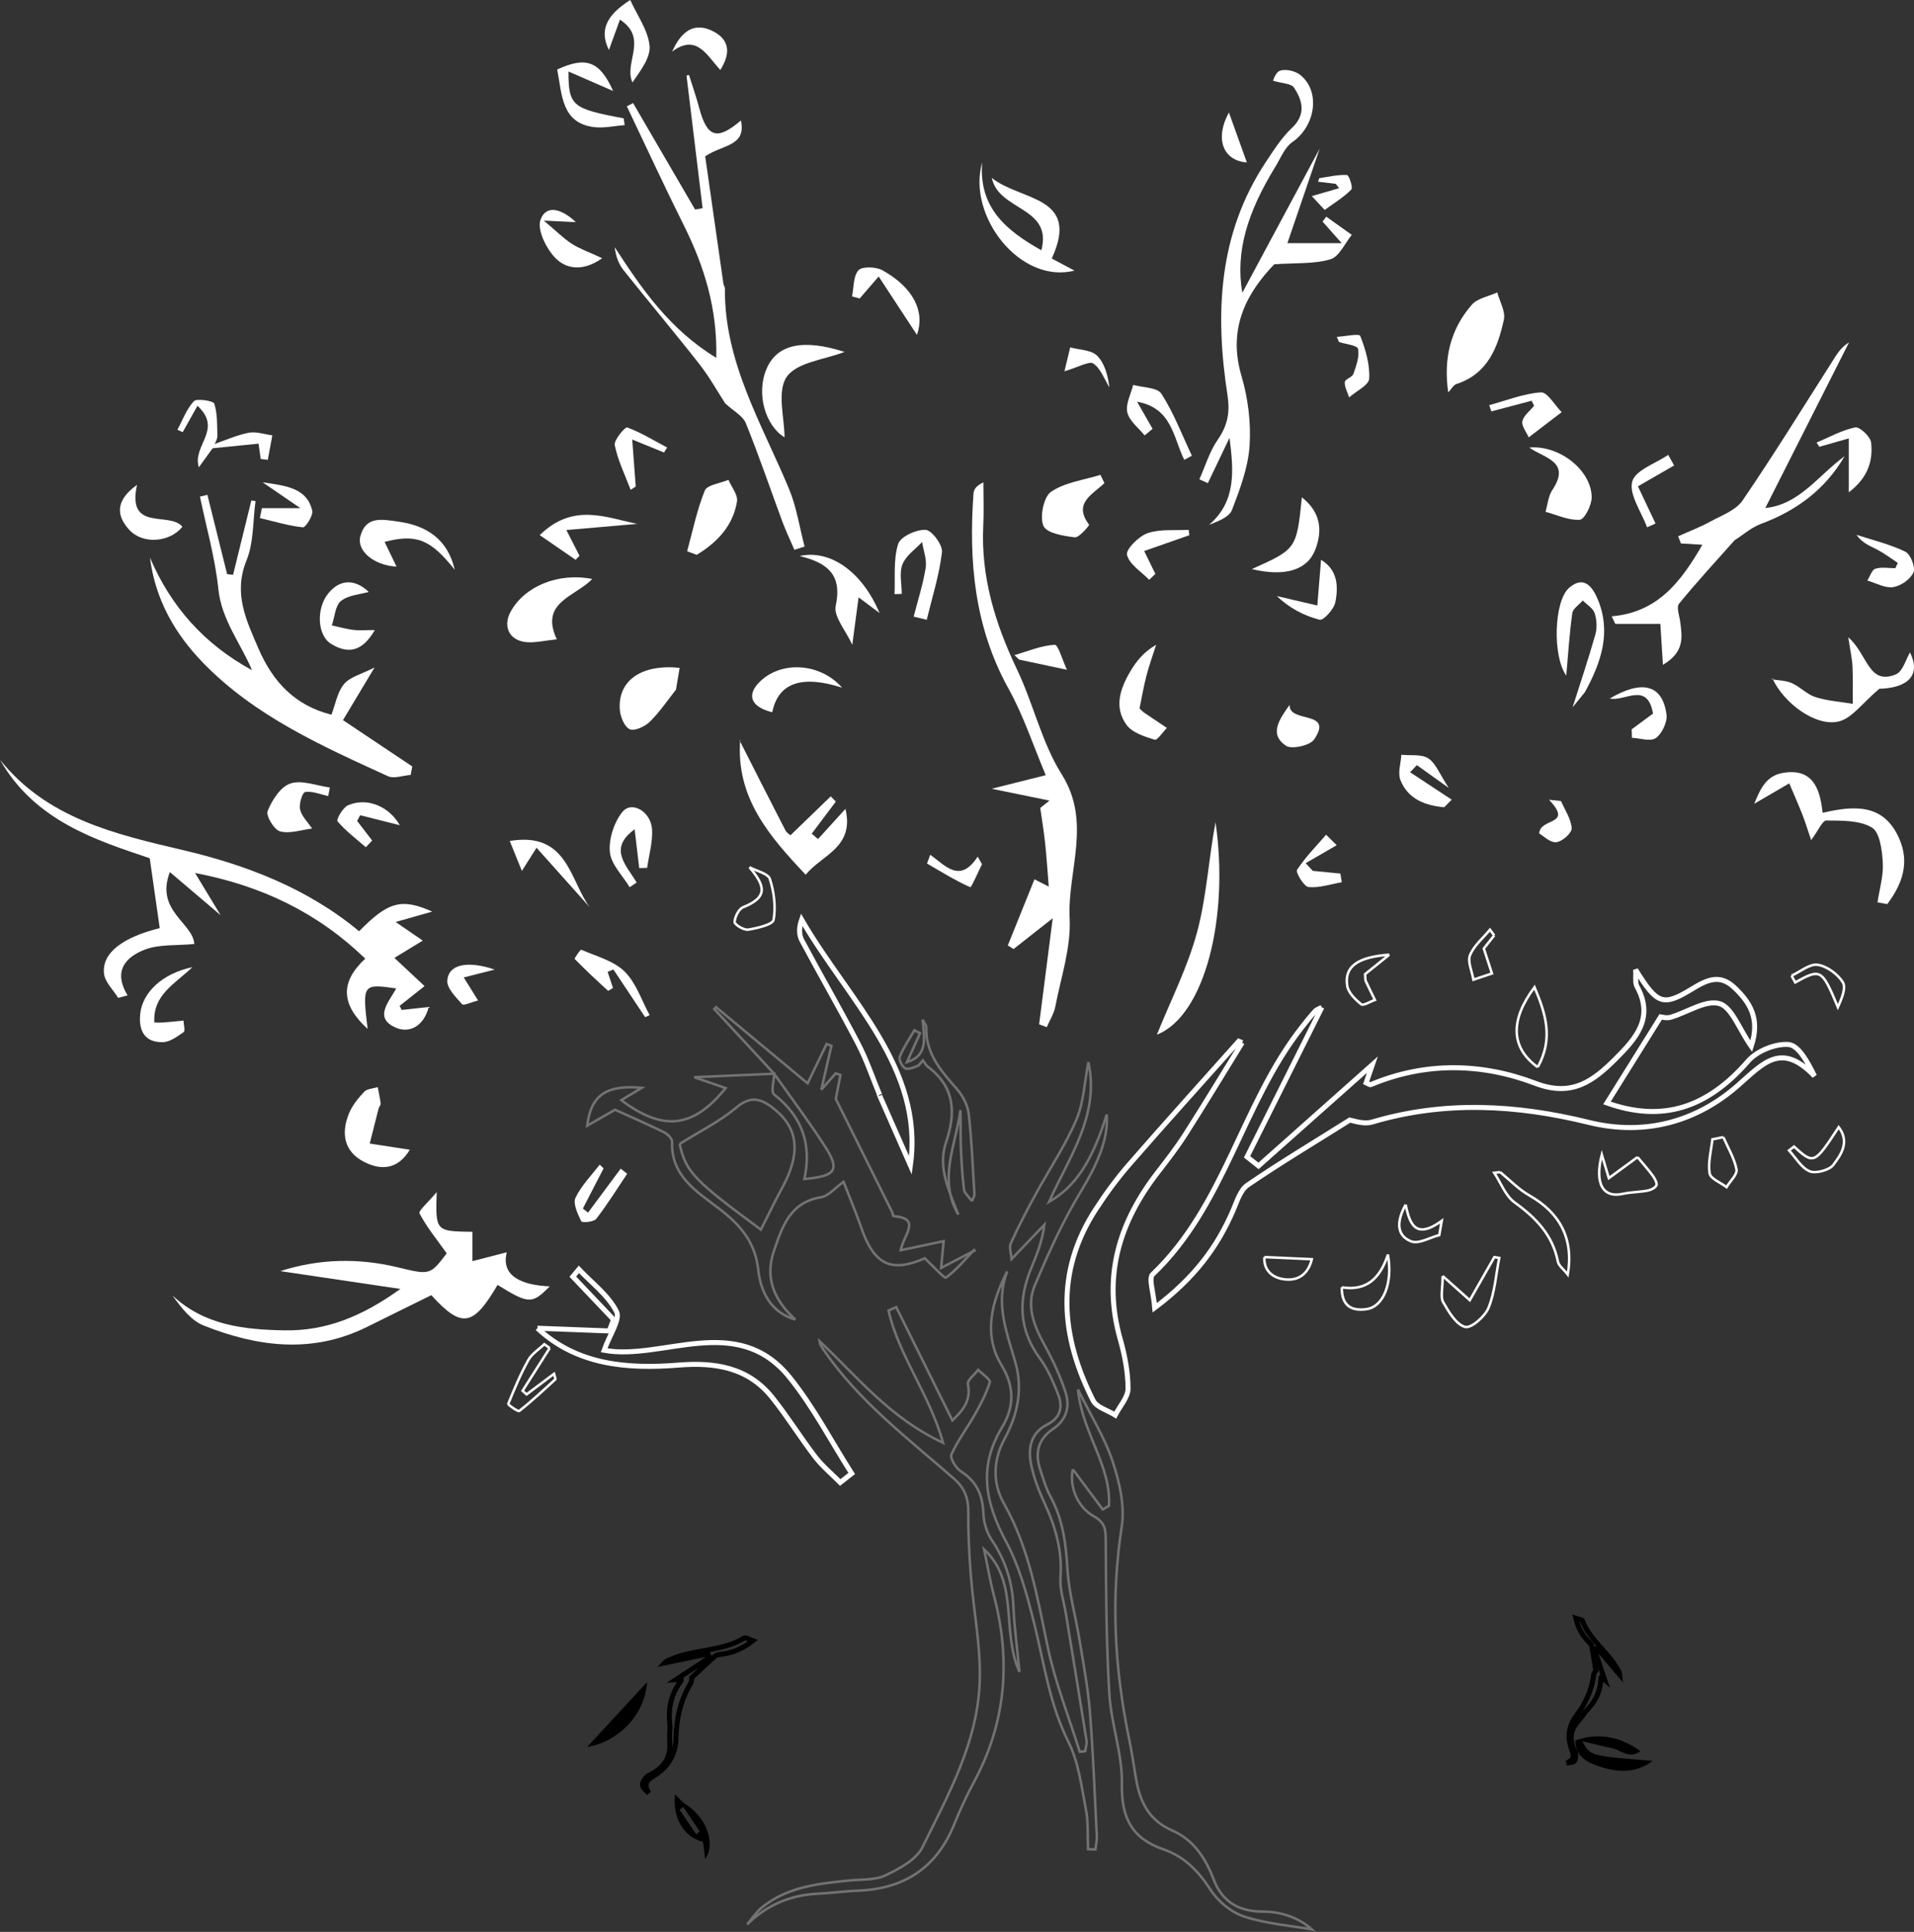 <?xml version="1.0" encoding="UTF-8"?>
<svg width="766px" height="773px" preserveAspectRatio="none" viewBox="0 0 766 773" version="1.1" xmlns="http://www.w3.org/2000/svg" xmlns:xlink="http://www.w3.org/1999/xlink">
    <rect x="0" y="0" width="766" height="773" fill="#333333" stroke="none"/>
    <!-- Generator: Sketch 58 (84663) - https://sketch.com -->
    <title>Group</title>
    <desc>Created with Sketch.</desc>
    <g id="Page-1" stroke="none" stroke-width="1" fill="none" fill-rule="evenodd">
        <g id="Artboard-Copy-14" transform="translate(-652, -64)">
            <g id="Group" transform="translate(652, 64)">
                <g id="Zero" transform="translate(235, 403)" stroke="#737373">
                    <path d="M173,266.019 C165.556,249.397 173.063,230.337 158.846,216.931 C160.146,223.119 161.182,229.377 162.793,235.483 C169.619,261.355 167.64,286.187 154.831,309.947 C151.892,315.399 149.261,321.06 146.948,326.81 C139.949,344.206 127.046,352.761 108.58,353.488 C103.139,353.702 97.72,354.461 92.279,354.73 C81.321,355.274 72.039,359.165 64,367 C65.946,364.737 67.612,362.13 69.885,360.269 C80.027,351.962 92.422,350.712 104.791,349.442 C109.701,348.936 115.132,349.394 119.365,347.379 C124.927,344.729 131.694,341.143 134.186,336.091 C144.485,315.225 156.098,294.324 157.067,270.452 C157.646,256.209 154.658,241.836 153.543,227.5 C152.891,219.104 152.443,210.665 152.528,202.251 C152.584,196.625 151.167,192.483 146.738,188.613 C128.226,172.439 108.449,157.498 94.391,136.778 C93.767,135.859 93.153,134.934 92.961,133.611 C108.053,147.787 121.088,164.403 142.449,174.306 C136.815,154.458 124.653,139.434 120.599,121.407 C121.62,120.937 122.643,120.469 123.666,120 C131.104,134.999 138.542,149.997 146.154,165.347 C150.545,161.178 153.67,157.283 152.365,150.875 C152.044,149.298 155.014,147.045 156.471,145.104 C158.121,146.796 161.457,149.006 161.127,150.087 C159.751,154.579 157.473,158.846 155.146,162.979 C152.105,168.379 148.259,173.376 145.761,178.996 C145.109,180.463 147.597,184.498 149.629,185.791 C156.008,189.849 158.283,195.42 158.578,202.703 C158.721,206.236 159.888,210.187 161.845,213.098 C167.282,221.189 170.155,229.823 170.564,239.576 C170.914,247.953 172.07,256.297 173,266.019" id="Fill-4"></path>
                    <path d="M200.44,336.922 C200.205,331.612 200.601,326.181 199.595,321.019 C197.813,311.861 196.673,302.123 192.581,293.961 C184.918,278.684 182.831,262.211 178.773,246.097 C176.004,235.102 172.968,223.801 167.67,213.897 C159.417,198.473 156.338,184.112 165.994,168.164 C170.682,160.423 171.356,152.358 165.816,143.238 C158.442,131.101 161.788,118.029 168.096,105.747 C163.122,118.634 168.037,130.338 171.452,142.464 C174.365,152.805 172.29,163.098 167.057,172.678 C162.41,181.19 162.178,190.458 166.765,198.564 C176.945,216.553 180.163,236.299 184.317,256.043 C187.313,270.284 192.779,284.012 197.142,297.969 C197.859,297.878 198.578,297.786 199.296,297.695 C199.491,296.263 200.046,294.775 199.828,293.408 C197.142,276.496 194.339,259.602 191.575,242.702 C190.776,237.813 189.059,232.853 189.409,228.044 C190.182,217.445 187.412,207.934 183.055,198.513 C180.77,193.573 178.758,188.361 177.667,183.06 C176.35,176.663 177.42,170.374 184.071,167.015 C189.456,164.295 190.388,160.013 188.557,155.18 C186.635,150.105 184.403,144.927 181.211,140.592 C172.767,129.127 172.432,117.209 177.643,104.581 C179.89,99.135 182.15,93.692 182.963,87.057 C178.913,91.294 174.862,95.528 169.838,100.783 C169.669,98.349 168.807,96.053 169.526,94.471 C172.495,87.941 175.81,81.554 179.248,75.252 C184.725,65.212 191.213,55.625 195.707,45.181 C198.71,38.2 198.997,30.061 200.586,22 C205.186,43.358 192.883,59.889 184.837,77.867 C195.4,71.893 202.122,61.601 207.92,42.944 C208.669,52.911 204.08,62.981 197.336,74.133 C190.185,85.958 184.45,98.721 179.079,111.483 C175.675,119.573 178.798,127.473 182.924,134.989 C186.255,141.058 189.271,147.422 191.402,153.984 C193.257,159.7 191.992,165.07 186.27,168.898 C180.624,172.675 179.114,178.293 181.208,184.71 C182.44,188.488 183.548,192.394 185.428,195.857 C190.334,204.889 191.583,214.483 192.182,224.602 C192.748,234.178 195.465,243.615 197.024,253.148 C198.587,262.706 200.417,272.266 201.184,281.9 C202.506,298.503 203.123,315.164 203.955,331.804 C204.041,333.522 203.587,335.267 203.383,337 L200.44,336.922 Z" id="Fill-6"></path>
                    <path d="M194.37,184.916 C197.989,189.777 202.16,195.38 206.33,200.983 C207.159,200.492 207.987,200.002 208.816,199.512 C209.764,183.371 198.013,170.333 196.427,153 C201.671,163.611 207.156,172.301 210.285,181.772 C213.012,190.024 215.226,199.494 213.931,207.845 C209.512,236.365 211.03,264.399 216.809,292.434 C217.861,297.542 218.684,302.7 219.499,307.852 C221.006,317.39 224.41,325.246 234.202,329.469 C242.596,333.092 247.5,340.513 250.662,348.899 C254.128,358.091 260.957,361.879 270.315,361.886 C278.343,361.892 285.165,364.675 290,369 C281.556,367.517 271.893,366.796 262.945,363.873 C257.752,362.178 252.439,357.768 249.436,353.117 C244.608,345.638 238.961,339.847 230.662,337.002 C217.984,332.658 213.722,324.305 213.991,310.798 C214.229,298.854 209.709,286.892 208.974,274.835 C207.741,254.547 207.656,234.179 207.527,213.843 C207.498,209.355 207.529,206.361 202.82,203.746 C195.738,199.815 192.919,191.19 194.37,184.916" id="Fill-12"></path>
                    <path d="M153.978,77.632 C152.569,75.636 150.967,74.38 150.794,72.948 C150.122,67.394 149.769,61.789 149.557,56.192 C149.366,51.192 149.517,46.18 149.368,41.175 C147.594,55.062 140.273,68.811 148.52,83 C144.943,73.595 140.111,64.326 143.598,54.106 C147.664,42.189 147.121,31.858 136.281,23.794 C135.486,23.202 135.027,22.151 134.355,21.235 C133.632,22.03 133.061,23.161 132.182,23.512 C130.598,24.148 128.365,25.121 127.261,24.47 C125.991,23.72 124.625,20.937 125.095,19.781 C126.6,16.08 128.935,12.722 130.949,9.232 C131.701,9.629 132.453,10.024 133.204,10.421 C131.463,14.275 129.723,18.13 127.982,21.985 C136.466,19.321 134.893,12.656 134.246,5 C135.223,6.842 135.736,7.353 135.718,7.843 C135.318,18.359 141.489,25.423 147.868,32.628 C150.261,35.332 152.278,39.184 152.688,42.723 C153.926,53.413 154.301,64.204 154.974,74.959 C155.002,75.42 154.638,75.906 153.978,77.632" id="Fill-28"></path>
                    <path d="M37,54.725 C39.526,65.892 42.48,69.088 69.504,89 C71.387,85.255 73.26,81.52 75.141,77.789 C77.024,74.056 79.212,70.441 80.745,66.573 C85.29,55.109 82.931,46.804 73.972,40.057 C68.959,36.282 65.07,35.63 59.602,40.229 C53.124,45.675 45.276,49.536 37,54.725 M74.823,26.63 C66.839,18.011 58.853,9.39 50.867,0.771 L51.58,0 C63.771,10.143 75.96,20.285 88.217,30.484 C90.83,25.059 93.317,19.89 95.806,14.719 C96.453,14.966 97.102,15.213 97.749,15.458 C96.589,20.48 95.431,25.502 93.697,33.01 C96.812,29.477 98.136,27.973 99.459,26.47 C100.091,26.69 100.722,26.91 101.352,27.132 C100.589,31.062 99.827,34.993 99.494,36.704 C107.323,52.418 114.659,67.135 121.977,81.861 C122.259,82.428 122.35,83.577 122.602,83.598 C133.951,84.557 126.621,91.052 125.483,97.264 C131.702,95.947 136.955,94.836 142.652,93.629 C142.373,96.611 142.113,99.405 141.654,104.329 C146.772,101.667 150.886,99.529 155,97.392 L154.818,97.178 C151.167,100.996 147.773,105.17 143.56,108.219 C142.979,108.639 138.325,103.475 135.109,100.481 C121.858,106.273 114.938,103.266 109.807,88.551 C107.612,82.252 105.013,76.092 102.593,69.863 C99.231,72.264 96.647,75.531 93.602,76.034 C81.159,78.092 78.087,87.781 74.769,97.405 C70.91,108.595 75.009,117.376 83.295,125 C73.305,122.097 69.392,113.681 68.45,105.048 C67.236,93.903 61.135,87.056 53.061,80.821 C43.956,73.791 33.498,67.726 33.971,53.828 C34.015,52.547 32.041,50.675 30.571,49.955 C23.741,46.617 16.761,43.587 11.147,41.043 C7.223,43.294 3.611,45.363 0,47.435 C1.519,34.736 8.205,31.03 21.845,32.266 C19.013,33.973 16.424,35.533 13.654,37.203 C30.405,49.809 42.418,48.414 55.403,32.38 C51.211,30.929 47.192,29.539 42.801,28.019 C53.921,27.535 64.379,27.078 74.837,26.623 C74.757,29.473 73.452,33.884 74.792,34.929 C86.038,43.701 89.957,54.948 86.914,68.759 C99.775,67.579 101.27,65.155 94.971,55.406 C88.624,45.577 81.57,36.202 74.823,26.63" id="Fill-8"></path>
                </g>
                <g id="Business" transform="translate(69, 193)" fill="#FFFFFF">
                    <path d="M91.244,322.738 C73.695,320.136 58.447,317.873 43.2,315.611 C58.725,310.63 74.406,310.286 90.199,314.095 C103.104,317.207 103.093,317.248 109.78,308.501 C105.737,302.819 101.74,297.962 98.892,292.523 C98.349,291.484 102.337,288.134 105.77,284 C105.278,299.681 105.278,299.681 120.076,299.879 L120.076,311.619 C125.118,310.318 130.16,309.017 133.821,308.073 C131.375,317.701 139.92,321.222 151,321.717 C143.932,328.887 142.693,328.853 130.119,321.132 C120.376,337.808 115.776,338.632 103.629,325.224 C95.13,329.423 86.448,333.711 77.766,337.997 C55.929,348.783 34.033,345.936 12.537,337.389 C7.429,335.358 3.57,330.263 0,325.334 C12.833,337.333 28.692,339.03 44.895,339.311 C61.411,339.597 75.863,333.795 91.244,322.738" id="Fill-22"></path>
                    <path d="M346.867,216.869 C348.59,203.426 350.314,189.982 352.309,174.416 C345.875,179.477 341.263,183.102 336.652,186.728 C335.876,186.255 335.101,185.785 334.323,185.312 C337.788,176.724 341.252,168.135 345.002,158.833 C345.02,158.841 346.714,159.709 350.725,161.762 C350.17,154.999 349.83,149.57 349.249,144.164 C348.749,139.524 347.974,134.912 347.322,130.287 C348.553,129.304 349.783,128.321 351.014,127.338 C344.425,125.989 337.836,124.642 327.855,122.602 C336.325,120.48 341.966,119.065 349.52,117.173 C344.571,105.484 340.667,93.458 334.637,82.58 C320.984,57.958 318.657,31.688 320.595,4.527 C320.707,2.947 321.545,1.417 324.561,0 C324.561,5.787 324.8,11.584 324.517,17.358 C323.518,37.847 329.292,56.613 338.062,74.965 C344.604,88.661 347.905,104.135 355.904,116.822 C368.054,136.1 358.122,155.398 359.081,174.529 C359.665,186.179 355.597,198.088 353.33,209.825 C352.782,212.66 351.091,215.28 349.927,218 C348.906,217.623 347.888,217.246 346.867,216.869" id="Fill-24"></path>
                    <path d="M671.03,172.812 C673.824,168.251 677.411,163.979 679.18,159.047 C680.844,154.399 682.839,147.392 680.661,144.396 C677.272,139.733 670.656,137.164 664.99,134.671 C663.552,134.041 660.536,137.051 656.315,139.518 C656.646,134.939 656.992,131.786 657.073,128.628 C657.187,124.153 657.108,119.673 657.112,115.196 C652.33,115.803 647.547,116.409 641,117.241 C645.591,112.764 649.746,108.67 656.682,110.409 C667.999,113.247 667.741,121.696 664.796,131.262 C677.59,133.482 688.762,137.313 688.997,152.631 C689.164,163.529 682.781,170.105 674.327,175 C673.229,174.27 672.128,173.542 671.03,172.812" id="Fill-50" transform="translate(665, 142.5) rotate(-23) translate(-665, -142.5) "></path>
                    <path d="M227,103.286 C233.076,115.246 239.117,127.225 245.278,139.141 C245.874,140.291 247.199,141.056 247.362,141.21 C252.957,135.804 258.211,130.726 263.467,125.647 C264.146,126.344 264.824,127.039 265.503,127.736 C262.29,132.018 259.075,136.301 255.859,140.584 C256.699,141.298 257.539,142.013 258.379,142.727 C261.679,139.097 264.981,135.468 269.354,130.657 C273.043,146.111 260.023,148.958 253.432,157 C238.982,141.657 225.436,126.274 227.239,103 L227,103.286 Z" id="Fill-56"></path>
                    <path d="M394,221 C399.496,207.318 406.332,193.994 410.116,179.853 C413.924,165.626 414.701,150.581 417.463,136 C422.992,173.913 413.245,213.418 394,221" id="Fill-62"></path>
                    <path d="M201.772,82.654 C198.249,87.081 195.063,91.849 191.062,95.791 C189.103,97.72 184.937,99.65 183.025,98.789 C180.901,97.837 179.263,93.773 179.053,90.944 C178.203,79.432 187.548,72.644 203,74.228 C202.506,77.183 202.024,80.058 201.539,82.932 C201.537,82.932 201.772,82.654 201.772,82.654" id="Fill-70"></path>
                    <path d="M95,267.046 C90.322,274.848 83.723,275.476 76.751,271.929 C68.629,267.797 67.436,260.484 70.655,252.556 C71.965,249.328 74.349,246.394 76.775,243.836 C77.935,242.611 80.333,242.574 82.169,242 C82.583,244.192 83.086,246.37 83.354,248.579 C83.43,249.186 82.704,249.852 82.526,250.539 C81.315,255.206 80.15,259.886 78.971,264.564 C83.853,265.319 88.735,266.075 95,267.046" id="Fill-82"></path>
                    <path d="M565.439,83.777 C563.574,86.069 561.707,88.364 560.376,90 C563.383,80.516 566.683,70.754 569.486,60.845 C570.231,58.215 570.053,54.926 569.179,52.331 C568.508,50.328 566.085,48.937 564.441,47.275 C562.983,48.961 560.505,50.498 560.245,52.36 C559.099,60.554 558.595,68.84 557.837,77.343 C552.27,69.606 552.843,47.455 559.02,42.164 C564.812,37.204 568.246,41.656 570.36,46.636 C576.032,59.987 571.731,72.136 565.327,83.899 L565.439,83.777 Z" id="Fill-86"></path>
                    <path d="M387.051,90.479 C388.083,91.46 388.319,91.754 388.613,91.953 C391.737,94.069 394.87,96.171 398,98.278 C396.331,99.945 394.168,103.313 393.082,102.977 C389.07,101.733 384.187,100.221 381.87,97.063 C376.679,89.99 379.342,82.364 383.451,75.506 C385.839,71.52 388.71,67.842 393.709,65 C392.4,69.103 390.907,73.157 389.83,77.325 C388.665,81.837 387.886,86.456 387.051,90.479" id="Fill-90"></path>
                    <path d="M283,52.283 C280.872,50.692 278.747,49.1 274.621,46.014 C273.749,52.553 273.091,57.49 272.089,65 C269.463,59.22 264.539,53.675 265.461,49.411 C268.097,37.219 262.461,32.221 251,29.484 C263.173,26.763 276.028,35.663 283,52.283" id="Fill-92"></path>
                    <path d="M289,44.745 C289.313,38.001 288.481,30.893 290.441,24.673 C291.373,21.718 297.706,18.823 301.438,19.008 C303.898,19.129 308.315,25.052 307.982,27.927 C306.927,37.064 304.057,45.992 301.888,55 C300.145,54.576 298.4,54.155 296.655,53.731 C298.323,47.221 300.42,40.78 301.469,34.17 C301.988,30.898 300.571,27.316 300.028,23.875 C297.314,26.81 293.546,29.328 292.176,32.8 C290.821,36.241 291.881,40.648 291.881,44.632 C290.92,44.67 289.96,44.707 289,44.745" id="Fill-94"></path>
                    <path d="M186.821,154.351 C186.247,149.488 185.674,144.627 184.99,138.835 C174.194,146.612 181.83,153.358 185.79,160.124 C184.856,160.75 183.92,161.374 182.986,162 C180.181,157.331 175.553,152.846 175.073,147.94 C174.566,142.726 176.739,136.085 180.025,131.944 C183.79,127.202 191.63,131.741 191.975,139.043 C192.212,144.074 190.713,149.19 189.988,154.266 C188.933,154.295 187.876,154.324 186.821,154.351" id="Fill-110"></path>
                    <path d="M268,82.15 C251.788,76.957 242.434,80.256 240.062,92 C231.793,89.948 229.703,85.41 234.638,80.228 C243.238,71.197 259.181,72.116 268,82.15" id="Fill-120"></path>
                    <path d="M189.195,214 C184.958,207.636 180.72,201.275 176.482,194.911 C175.716,195.233 174.951,195.556 174.187,195.879 C174.905,198.036 175.621,200.193 176.322,202.3 C175.405,202.827 174.463,203.55 174.325,203.423 C169.789,199.283 165.275,195.115 161.016,190.711 C160.777,190.463 163.322,186.883 163.598,187.003 C169.566,189.616 176.543,191.401 180.934,195.7 C185.586,200.255 187.75,207.258 191,213.191 L189.195,214 Z" id="Fill-126"></path>
                    <path d="M510.807,122.278 C504.75,117.944 501.4,115.547 498.05,113.151 C497.141,114.099 496.235,115.047 495.326,115.994 L512,126.975 C510.997,127.982 509.992,128.992 508.987,130 C501.236,129.326 494.412,126.63 491.462,119.122 C490.315,116.198 491.639,112.401 491.836,109 C495.498,109.386 499.951,108.691 502.617,110.445 C505.646,112.436 507.079,116.617 510.807,122.278" id="Fill-146"></path>
                    <path d="M447.117,89 C446.69,96.583 465.001,90.967 456.953,102.851 C455.284,105.316 447.922,106.951 445.621,105.384 C438.769,100.714 443.014,94.85 447.117,89" id="Fill-152"></path>
                    <path d="M459.697,31 C466.365,35.03 466.68,41.642 465.411,47.996 C464.855,50.775 460.632,55.357 459.135,54.978 C452.823,53.38 446.909,50.222 442,45.502 C447.403,46.762 452.806,48.021 458.207,49.28 C458.69,43.346 459.176,37.413 459.697,31" id="Fill-156"></path>
                    <path d="M575,86.636 C588.172,78.834 596.325,80.853 597.952,92.894 C598.358,95.895 596.134,100.573 593.693,102.308 C591.532,103.846 587.387,102.363 584.119,102.214 C584.079,101.088 584.037,99.962 583.997,98.834 C586.781,96.782 589.563,94.727 592.553,92.521 C590.253,79.438 581.068,87.97 575.168,86.467 C575.109,86.513 575,86.636 575,86.636" id="Fill-158"></path>
                    <path d="M407,21.147 C401.059,23.228 395.119,25.309 388.911,27.484 C390.853,31.453 392.118,34.037 393.385,36.621 C392.56,37.414 391.735,38.208 390.912,39 C387.745,35.718 382.943,32.839 382.036,29.004 C381.512,26.786 386.767,21.541 390.306,20.327 C395.346,18.6 401.2,19.323 406.705,19 C406.804,19.715 406.901,20.432 407,21.147" id="Fill-162"></path>
                    <path d="M145.73,146.209 C143.271,150.101 142.11,151.935 139.864,155.487 C137.938,150.739 136.721,147.736 135,143.497 C158.218,139.641 158.969,159.143 167,170 C160.099,162.282 153.201,154.565 145.73,146.209" id="Fill-168"></path>
                    <path d="M172.567,274.499 C169.799,279.858 167.031,285.216 164.263,290.575 C164.957,291.118 165.649,291.662 166.341,292.205 C170.698,286.341 175.053,280.477 179.41,274.613 C180.273,275.29 181.137,275.97 182,276.649 C177.931,282.707 174.083,288.957 169.629,294.677 C168.604,295.992 163.962,296.342 163.624,295.658 C162.201,292.788 160.243,288.537 161.302,286.296 C163.628,281.379 167.666,277.376 171.003,273 C171.524,273.498 172.046,273.999 172.567,274.499" id="Fill-172"></path>
                    <path d="M456.384,155.458 C460.072,155.818 463.758,156.18 467.444,156.541 C467.631,157.7 467.815,158.858 468,160.015 C463.546,160.78 459.013,162.359 454.672,161.926 C452.828,161.741 449.462,156.017 450.073,155.08 C453.386,149.996 457.727,145.619 461.715,141 C463.132,142.393 464.55,143.789 465.965,145.182 C461.825,147.582 457.685,149.982 453.543,152.38 C454.489,153.407 455.438,154.431 456.384,155.458" id="Fill-188"></path>
                    <path d="M129,194.96 C124.687,196.051 121.254,196.919 116.596,198.098 C118.67,201.432 120.17,203.844 122.323,207.31 C119.539,208.029 116.521,209.485 115.952,208.838 C113.456,205.998 109.784,202.416 110.01,199.348 C110.484,192.876 118.008,191.24 129,194.96" id="Fill-192"></path>
                    <path d="M337,69.14 C342.357,67.59 347.677,65.287 353.092,65.001 C354.496,64.926 356.198,71.163 358,75 C350.224,73.347 344.529,72.136 338.837,70.922 C338.224,70.329 337.611,69.735 337,69.14" id="Fill-196"></path>
                    <path d="M547,140.5 C547.302,134.033 560.883,137.468 550.935,127 C552.536,127.174 554.136,127.348 555.736,127.522 C557.29,131.151 559.799,134.737 559.998,138.433 C560.1,140.308 556.173,143.774 553.814,143.988 C551.346,144.21 548.576,141.391 547,140.5" id="Fill-200"></path>
                    <path d="M303.288,149 C309.345,153.365 315.208,160.722 322.276,149.741 C322.851,150.768 323.425,151.791 324,152.818 C322.383,156.027 319.753,162.198 319.3,161.995 C313.353,159.365 307.716,155.831 302,152.522 C302.43,151.349 302.858,150.173 303.288,149" id="Fill-210"></path>
                </g>
                <g id="PhysicalMS" transform="translate(609, 647)">
                    <path d="M2.962,30.389 C3.279,30.64 3.596,30.89 3.913,31.141 C7.126,28.285 10.338,25.429 13.352,22.751 C13.275,22.974 13.057,23.606 12.835,24.249 C12.965,24.304 13.127,24.441 13.217,24.404 C17.759,22.503 22.421,22.605 26.879,24.303 C29.919,25.462 28.244,24.51 32.797,25.924 C37.368,27.554 41.102,26.367 44.499,22.452 C45.228,21.613 46.74,21 47.835,21.078 C48.661,21.137 49.397,22.463 50,23.693 C47.241,20.822 45.769,22.616 43.659,24.468 C40.211,27.493 35.933,28.679 31.286,27.534 C25.302,26.06 19.342,25.723 13.343,27.502 C12.594,27.724 11.671,27.36 11.483,27.339 C8.401,29.276 5.648,30.923 3.004,32.729 C2.41,33.135 2.131,34.068 1.815,34.804 C0.504,37.858 -1.397,40.423 -4.691,42.898 C-4.798,41.568 -5.208,40.457 -4.867,40.133 C1.137,34.42 2.545,25.96 7.506,19.647 C7.86,19.198 8.211,18.745 8.598,18.326 C8.746,18.166 8.992,18.096 9.166,18 C7.075,22.174 5.019,26.281 2.962,30.389 Z" id="Fill-10" stroke="#000000" stroke-width="2" transform="translate(22.5, 30.449) rotate(113) translate(-22.5, -30.449) "></path>
                    <path d="M52,59.168 C45.406,63.171 38.429,62.553 31.723,59.657 C26.635,57.46 21.369,54.777 22.062,47.804 C31.108,45.6 40.112,47.925 47.52,54.818 C42.644,57.66 39.802,53.499 36.493,52.463 C32.82,51.312 29.219,49.938 24.841,48.4 C27.324,54.605 27.324,54.605 52,59.168" id="Fill-44" fill="#000000" transform="translate(37, 54.5) rotate(-6) translate(-37, -54.5) "></path>
                </g>
                <g id="BasicCS" transform="translate(235, 647)">
                    <path d="M17.133,38.768 C17.537,39.087 17.94,39.406 18.344,39.725 C22.433,36.09 26.522,32.456 30.357,29.047 C30.259,29.331 29.982,30.135 29.7,30.953 C29.864,31.024 30.071,31.198 30.185,31.151 C35.966,28.732 41.899,28.86 47.573,31.023 C51.442,32.497 49.31,31.286 55.105,33.085 C60.923,35.159 65.675,33.649 69.999,28.666 C70.926,27.598 72.852,26.818 74.245,26.918 C75.296,26.992 76.233,28.68 77,30.245 C73.488,26.591 71.616,28.875 68.929,31.232 C64.541,35.082 59.097,36.592 53.182,35.134 C45.566,33.258 37.98,32.83 30.346,35.093 C29.392,35.376 28.217,34.912 27.978,34.886 C24.055,37.351 20.552,39.448 17.187,41.746 C16.43,42.263 16.076,43.45 15.674,44.387 C14.005,48.274 11.586,51.539 7.393,54.688 C7.257,52.996 6.735,51.581 7.169,51.169 C14.811,43.898 16.602,33.131 22.917,25.096 C23.367,24.524 23.814,23.948 24.306,23.415 C24.495,23.211 24.808,23.122 25.029,23 C22.369,28.312 19.751,33.54 17.133,38.768 Z" id="Fill-10-Copy" stroke="#000000" stroke-width="2" transform="translate(42, 38.844) scale(1, -1) rotate(-105) translate(-42, -38.844) "></path>
                    <path d="M43.651,87 L45,85.748 C42.81,82.499 40.62,79.249 38.43,76 C37.954,76.389 37.476,76.778 37,77.167 L43.651,87 Z M46.355,89.986 C38.383,87.969 34.067,80.05 35.17,71 C36.391,72.139 37.84,73.921 39.664,75.114 C46.395,79.517 50.246,87.353 48.635,93.956 C48.479,94.594 48.091,95.173 47.249,97 C46.84,93.796 46.594,91.862 46.355,89.986 L46.355,89.986 Z" id="Fill-42" fill="#000000"></path>
                    <path d="M24,26 C23.048,39.879 11.66,50.187 0,52 C7.618,43.748 15.81,34.873 24,26" id="Fill-170" fill="#000000"></path>
                </g>
                <g id="TechnologicalS" transform="translate(427, 372)" stroke="#FFFFFF">
                    <path d="M102.031,31.068 C91.939,51.219 82.009,71.05 72.079,90.883 C73.609,92.092 75.141,93.302 76.67,94.512 C92.181,80.724 107.693,66.937 122.242,54.006 C121.871,55.083 120.819,58.133 119.748,61.238 C120.373,61.506 121.156,62.167 121.589,61.987 C143.517,52.81 166.025,53.299 187.55,61.501 C202.225,67.094 210.77,60.445 219.598,51.632 C227.583,43.665 235.114,35.354 228.148,22.748 C227.312,21.232 227.789,18.988 227.585,16 C236.218,29.923 238.484,30.833 250.193,23.687 C256.059,20.108 261.248,17.563 267.133,23.175 C273.301,29.054 277.531,35.473 273.871,46.656 C268.967,39.623 266.069,30.966 261.11,29.562 C255.567,27.992 248.195,33.141 241.531,35.05 C239.811,35.541 237.752,34.851 237.645,34.844 C229.958,47.158 222.992,58.315 216.121,69.323 C238.189,77.193 256.216,71.462 272.62,52.561 C276.137,48.51 283.44,45.553 288.725,45.93 C292.715,46.212 296.268,52.614 299.177,58.553 C285.856,44.692 278.752,53.354 268.561,62.295 C251.914,76.901 231.264,82.626 208.825,77.098 C179.935,69.98 151.16,68.355 122.199,76.941 C118.582,78.013 114.124,76.256 113.217,76.156 C98.337,85.506 85.047,93.461 72.284,102.18 C69.412,104.141 68.068,108.643 66.543,112.198 C60.214,126.944 51.037,139.327 35.132,151.274 C34.614,144.853 32.635,139.488 34.281,137.923 C63.271,110.341 70.065,69.499 94.02,39.021 C95.725,36.851 97.421,34.664 99.29,32.641 C100.005,31.867 101.192,31.531 102.031,31.068" id="Fill-10" stroke-width="2"></path>
                    <path d="M70.142,45.212 C62.601,57.419 55.18,69.703 47.461,81.796 C44.064,87.117 40.178,92.14 36.307,97.138 C20.913,117.016 14.217,138.722 21.3,163.743 C23.119,170.171 24.449,176.963 24.452,183.586 C24.452,187.129 21.138,190.672 19.321,194.218 C16.302,192.317 11.863,191.136 10.48,188.403 C-2.472,162.831 -4.849,137.097 11.528,111.883 C15.606,105.603 20.079,99.5 24.991,93.858 C39.411,77.302 54.147,61.019 68.757,44.629 C69.218,44.824 69.681,45.017 70.142,45.212" id="Fill-26" stroke-width="2"></path>
                    <path d="M150.369,138.565 C154.574,142.315 157.008,144.487 161.228,148.249 C164.65,142.241 167.853,136.62 171.057,131 C171.704,131.115 172.353,131.229 173,131.344 C171.692,138.027 171.258,145.087 168.74,151.248 C167.298,154.783 161.784,159.593 159.338,158.94 C155.765,157.987 152.809,152.938 150.573,149.039 C149.416,147.022 150.369,143.722 150.369,138.565" id="Fill-74"></path>
                    <path d="M173.364,97 C177.236,100.145 180.764,103.89 185.049,106.32 C197.24,113.233 202.871,123.519 200.448,138 C198.644,135.718 196.807,134.422 196.493,132.833 C194.401,122.204 187.73,115.306 179.184,109.144 C175.499,106.489 173.672,101.305 171,97.27 C171.787,97.18 172.576,97.089 173.364,97" id="Fill-84"></path>
                    <path d="M188.396,55 C177.471,47.105 177.376,36.045 187.128,23 C191.448,33.312 194.892,43.435 188.396,55" id="Fill-88"></path>
                    <path d="M228.352,90.992 C230.906,94.07 232.834,96.181 234.504,98.504 C235.287,99.591 236.31,101.531 235.911,102.294 C235.331,103.399 233.62,104.158 232.285,104.408 C229.032,105.02 225.664,104.979 222.439,105.692 C214.611,107.426 211.058,101.786 214.06,90 C215.107,93.508 215.796,95.824 216.867,99.415 C221.197,96.238 225.015,93.439 228.352,90.992" id="Fill-116"></path>
                    <path d="M110.003,143.094 C119.789,144.671 125.305,139.627 128.453,130 C130.492,141.395 126.651,150.848 119.947,151.818 C114.281,152.639 109.868,150.844 110.003,143.094" id="Fill-130"></path>
                    <path d="M262.701,83 C264.558,87.28 267.098,91.421 267.965,95.902 C268.354,97.92 265.412,100.614 263.983,103 C261.603,101.179 257.545,99.639 257.199,97.476 C256.501,93.125 257.824,88.438 258.315,83.888 C259.777,83.591 261.239,83.297 262.701,83" id="Fill-138"></path>
                    <path d="M290.981,86.783 C298.919,93.978 299.105,93.901 308.871,79 C313.389,84.963 309.782,90.047 306.66,94.163 C305.096,96.226 299.62,97.687 297.236,96.667 C293.852,95.219 291.686,91.23 289,88.325 L290.981,86.783 Z" id="Fill-144"></path>
                    <path d="M129,10 C125.008,13.216 121.971,15.664 119.328,17.792 C119.463,19.355 119.356,20.038 119.594,20.554 C120.762,23.094 122.023,25.589 123.251,28.102 C121.374,28.754 118.622,30.525 117.785,29.848 C115.416,27.934 112.608,25.219 112.171,22.461 C110.952,14.776 116.227,10.934 129,10" id="Fill-150"></path>
                    <path d="M171,2.284 C169.215,4.538 167.43,6.791 166.838,7.541 C168.256,11.887 169.174,14.705 170.094,17.523 C167.623,18.349 165.15,19.176 162.677,20 C162.122,16.683 160.267,12.725 161.315,10.199 C162.938,6.287 166.542,3.35 169.305,0 C169.87,0.761 170.435,1.522 171,2.284" id="Fill-180"></path>
                    <path d="M290,18.406 C293.495,16.811 297.232,13.572 300.425,14.047 C304.15,14.599 308.458,17.727 310.498,21.006 C311.93,23.307 309.989,27.733 308.541,31 C302.141,15.702 301.68,15.422 291.461,21.101 C290.973,20.203 290.488,19.304 290,18.406" id="Fill-184"></path>
                    <path d="M79.024,131 C85.773,131.3 91.36,131.549 98,131.846 C96.668,137.358 93.043,140.562 87.231,139.918 C81.956,139.335 78.686,136.062 79.024,131" id="Fill-190"></path>
                    <path d="M135.566,110 C137.219,118.21 139.706,123.905 150,116.504 C149.667,118.404 149.336,120.302 149.005,122.202 C145.181,123.155 140.74,125.935 137.663,124.68 C131.468,122.15 132.173,116.157 135.566,110" id="Fill-206"></path>
                </g>
                <g id="SocialES" transform="translate(197, 497)" stroke="#FFFFFF">
                    <g id="Fill-39" transform="translate(15, 0)" stroke-width="2">
                        <path d="M5.493,28.095 C14.863,29.443 24.417,30.814 33.97,32.189 C34.699,30.734 35.428,29.28 36.157,27.825 L21.73,9.057 L24.464,6.408 C29.065,12.445 35.072,17.943 37.662,24.745 C38.935,28.083 33.873,33.836 31.124,39.668 C53.922,46.366 85.513,29.899 103.824,58.224 C112.059,70.964 117.694,85.39 124.507,99.052 C122.857,100.086 121.21,101.123 119.563,102.157 C116.565,98.418 113.149,94.938 110.661,90.885 C105.533,82.523 101.279,73.61 95.973,65.369 C87.682,52.483 74.771,49.026 60.265,48.674 C39.421,48.164 19.668,44.405 5.493,28.095" id="Fill-38" transform="translate(65, 54.283) rotate(-6) translate(-65, -54.283) "></path>
                    </g>
                    <path d="M6.167,43 C10.376,48.279 14.586,53.557 18.795,58.836 C19.422,58.485 20.046,58.135 20.673,57.785 C19.302,53.531 17.933,49.277 16.469,44.733 C17.629,44.83 18.618,44.709 18.721,44.948 C21.278,50.814 23.895,56.668 25.991,62.689 C26.212,63.317 22.127,66.176 21.917,65.991 C17.051,61.743 12.193,57.43 7.911,52.646 C5.969,50.48 5.264,47.277 4,44.543 C4.722,44.03 5.445,43.514 6.167,43" id="Fill-176" transform="translate(15, 54.5) rotate(71) translate(-15, -54.5) "></path>
                </g>
                <g id="HigherCS" transform="translate(294, 347)" stroke="#FFFFFF">
                    <path d="M58.036,91.077 C55.193,84.225 52.824,77.128 49.408,70.571 C42.166,56.673 34.291,43.105 26.908,29.276 C25.71,27.033 25.715,24.153 26.818,21 C45.461,53.174 75.82,80.269 70.351,119.289 C66.953,111.578 62.374,101.187 57.797,90.796 C57.797,90.793 58.036,91.077 58.036,91.077" id="Fill-54" stroke-width="2"></path>
                    <path d="M5.933,0 C8.78,1.53 13.422,2.529 14.114,4.694 C15.768,9.884 16.53,15.782 15.594,21.054 C15.26,22.94 9.1,24.381 5.415,24.978 C3.724,25.253 -0.048,22.928 0,21.912 C0.103,19.827 1.657,16.703 3.468,15.982 C13.601,11.941 12.161,7.315 5.933,0" id="Fill-160"></path>
                </g>
                <g id="Goverment" fill="#FFFFFF">
                    <path d="M169.916,394.562 C165.773,397.849 162.858,400.16 159.943,402.473 C160.214,403.018 160.486,403.565 160.757,404.11 C164.042,403.752 167.324,403.392 171.592,402.924 C169.489,410.971 163.615,413.359 158.66,411.299 C149.292,407.399 155.639,400.917 158.574,395.508 C145.137,393.545 144.967,393.802 147.129,411.701 C136.419,401.928 136.067,392.949 146.175,383.582 C127.271,365.286 104.799,354.396 78.067,349.307 C81.426,354.853 84.114,359.296 88.294,366.195 C80.313,359.416 74.663,354.618 67.995,348.953 C61.964,364.369 77.376,369.391 77.748,377.72 C70.615,378.418 63.652,377.741 57.831,380.019 C50.729,382.795 44.958,388.23 51.064,398.279 C49.808,398.612 48.553,398.948 47.299,399.281 C45.328,396.088 42.071,393.059 41.643,389.668 C40.595,381.398 49.058,375.05 63.931,371.368 C62.681,362.642 61.437,353.946 59.928,343.408 C38.68,336.238 13.948,328.545 0,304 C18.806,327.475 46.008,333.764 73.069,340.113 C98.878,346.168 123.134,355.533 143.721,372.613 C155.33,360.773 160.678,359.278 173,364.757 C168.122,366.138 163.981,367.314 158.341,368.911 C162.365,371.671 165.09,373.54 169.198,376.358 C164.73,379.083 161.515,381.046 157.844,383.283 C161.812,386.992 165.627,390.557 169.916,394.562" id="Fill-14"></path>
                    <path d="M100.86,268.156 C96.29,257.319 88.668,248.088 87.385,235.684 C86.098,223.24 82.57,211.021 80.025,198.704 C81.018,198.468 82.011,198.235 83.005,198 L90.896,229.734 C91.688,229.827 92.481,229.919 93.274,230.012 C95.711,220.099 98.15,210.185 100.589,200.272 C101.152,200.344 101.712,200.419 102.275,200.491 C101.178,208.449 101.59,217.003 98.656,224.239 C93.331,237.369 98.458,247.947 103.395,259.402 C109.198,272.869 118.053,282.293 132.648,285.977 C134.246,281.811 134.98,276.939 137.703,273.688 C140.115,270.808 144.742,269.731 149.904,267.081 C144.907,275.407 141.064,281.809 137.26,288.146 C147.363,294.896 156.18,300.791 165,306.685 C164.782,307.817 164.564,308.947 164.345,310.079 C161.282,310.302 157.673,311.685 155.236,310.571 C128.777,298.479 102.11,286.6 81.408,265.351 C69.939,253.581 62.166,239.898 60,223.085 C68.369,242.667 81.712,257.775 100.86,268.156" id="Fill-16"></path>
                    <path d="M281.187,83.291 C279.039,65.605 276.891,47.922 274.743,30.236 C275.078,30.157 275.412,30.079 275.744,30 C277.118,34.395 278.648,38.749 279.833,43.194 C282.988,55.029 286.947,56.348 296.527,48.204 C298.723,58.6 289.328,57.748 282.224,62.541 C284.542,78.773 287.016,96.143 289.514,113.512 C289.609,114.166 290.122,114.792 290.116,115.426 C289.814,144.997 304.952,169.602 315.78,195.645 C318.811,202.928 319.978,210.981 322,218.682 C320.647,219.122 319.291,219.56 317.935,220 C316.345,216.312 314.59,212.684 313.194,208.924 C308.289,195.72 303.775,182.36 298.474,169.318 C297.275,166.364 293.512,164.445 290.215,161.386 C287.285,156.883 284.021,150.97 279.91,145.715 C269.98,133.034 259.579,120.718 249.552,108.112 C247.586,105.641 246.438,102.526 246,98.903 C256.856,115.607 268.006,131.831 286.661,143.184 C287.129,123.409 281.833,106.521 273.68,90.176 C265.824,74.427 258.453,58.437 250.871,42.554 C251.698,42.11 252.526,41.666 253.355,41.222 C261.63,55.433 269.907,69.644 278.184,83.856 C279.185,83.668 280.186,83.478 281.187,83.291" id="Fill-18"></path>
                    <path d="M509.506,32.313 C509.468,32.376 510.444,28.86 512.344,28.261 C514.675,27.527 518.449,28.413 520.433,30.025 C528.624,36.67 526.413,50.52 517.227,56.841 C514.149,58.959 512.529,63.272 510.428,66.693 C499.327,84.774 494.345,100.638 497.179,117.161 C507.04,98.787 516.902,80.417 528.165,59.431 C523.433,73.278 519.578,84.555 515.227,97.284 L536.946,97.284 C533.233,93.1 531.267,90.887 529.304,88.674 C529.796,88.011 530.289,87.349 530.78,86.688 C534.187,89.117 537.593,91.549 541,93.978 C538.209,97.369 536.004,102.667 532.502,103.733 C526.117,105.679 518.961,105.115 509.965,105.75 C499.266,116.898 491.119,131.008 496.842,150.394 C499.473,159.299 500.695,169.098 500.094,178.331 C499.526,187.038 496.249,195.736 493.06,204.018 C491.941,206.923 487.546,208.576 483.876,210 C494.857,200.612 493.714,188.172 492.065,175.173 C489.172,181.226 486.281,187.278 483.388,193.331 C482.258,192.815 481.129,192.299 480,191.785 C482.392,186.455 484.077,180.637 487.357,175.922 C491.292,170.269 492.315,165.024 491.257,158.162 C486.214,125.494 487.508,93.643 506.587,64.852 C509.74,60.094 512.886,55.124 516.985,51.248 C522.796,45.755 521.326,40.306 517.854,35.048 C516.75,33.375 513.073,33.391 509.506,32.313" id="Fill-20"></path>
                    <path d="M694.408,215.932 C686.862,224.429 679.135,232.781 671.955,241.579 C670.834,242.953 672.115,246.37 672.434,248.822 C673.207,254.806 674.306,260.856 665.517,266 C665.139,260.015 664.853,255.477 664.484,249.636 L646.472,249.636 C645.981,248.629 645.491,247.621 645,246.615 C663.617,245.023 672.852,232.547 681.306,217.973 C678.206,217.782 675.463,217.616 672.718,217.447 C672.351,216.492 671.981,215.538 671.612,214.585 C675.944,212.633 680.412,210.934 684.57,208.661 C689.071,206.203 694.705,204.184 697.372,200.281 C709.704,182.241 721.194,163.623 732.941,145.183 C734.833,142.213 736.5,139.097 740,137 C728.84,159.076 717.68,181.151 706.508,203.249 C720.011,202.022 727.793,190.13 738.24,182.528 C730.497,195.808 719.049,204.324 704.785,209.608 C700.929,211.036 697.64,213.992 694.092,216.247 L694.408,215.932 Z" id="Fill-30"></path>
                    <path d="M579.592,157 C577.63,143.431 580.49,131.732 589.015,121.955 C591.298,119.337 595.762,118.6 599.223,117 C600.191,120.661 602.591,124.636 601.865,127.927 C599.41,139.058 595.416,149.586 582.884,153.657 C581.728,154.033 580.954,155.57 579.592,157" id="Fill-46"></path>
                    <path d="M393.063,65 C391.642,83.178 402.79,92.295 416.754,100.142 C421.421,82.692 399.596,84.401 396.93,71.177 C408.383,80.483 432.585,78.206 420.917,103.44 C424.231,105.204 427.116,106.74 430,108.276 C408.337,113.813 386.938,86.444 393.063,65" id="Fill-48"></path>
                    <path d="M709,271.784 C711.726,272.263 714.667,272.251 717.129,273.344 C720.446,274.818 723.176,277.856 726.557,278.928 C731.343,280.447 736.491,280.78 741.485,281.621 C741.473,276.641 741.613,271.654 741.389,266.683 C741.255,263.692 740.553,260.725 739.692,255 C747.484,261.712 747.693,274.359 758.742,269.834 C761.534,268.691 762.793,263.687 764.391,261.058 C768.852,269.952 763.806,275.289 752.112,275.602 C745.279,281.375 741.223,287.313 736.023,288.641 C726.853,290.98 713.96,281.497 709.326,271.453 C709.312,271.469 709,271.784 709,271.784" id="Fill-58"></path>
                    <path d="M222.837,255.81 C218.121,256.306 214.463,257.206 210.886,256.958 C203.904,256.471 201.062,250.753 204.387,244.696 C209.909,234.636 223.368,228.982 237,231.665 C230.306,238.75 215.841,240.878 222.837,255.81" id="Fill-60"></path>
                    <path d="M442,193.302 C437.273,197.868 429.313,201.322 435.893,209.983 C436.012,210.14 431.935,215.202 430.146,214.994 C425.649,214.473 418.856,213.359 417.592,210.413 C416.045,206.809 417.693,198.79 420.633,196.785 C426.217,192.981 433.702,192.098 440.398,190 C440.932,191.101 441.467,192.201 442,193.302" id="Fill-66"></path>
                    <path d="M612,179.083 C624.064,177.968 636.984,188.208 637,199.015 C637.004,202.164 634.112,207.841 632.262,207.97 C627.772,208.286 623.116,206.022 618.526,204.796 C619.388,201.883 619.625,198.514 621.22,196.129 C628.903,184.651 618.1,183.363 612,179.083" id="Fill-68"></path>
                    <path d="M338,140.807 C330.02,143.924 318.934,144.906 314.847,150.799 C310.846,156.571 313.975,167.346 313.975,175 C306.417,170.398 302.478,157.682 306.772,147.586 C310.991,137.67 321.5,135.514 338,140.807" id="Fill-72"></path>
                    <path d="M275,220.577 C277.238,212.432 278.899,204.072 282.074,196.27 C282.988,194.022 288.264,193.38 291.539,192 C292.76,194.898 295.383,198 294.953,200.654 C293.382,210.344 287.061,217.021 278.844,222 C277.561,221.526 276.28,221.051 275,220.577" id="Fill-76"></path>
                    <path d="M182,228 C172.35,215.903 166.809,213.48 153.922,216.821 C155.473,220.034 156.992,223.178 158.702,226.724 C149.687,226.252 142.688,220.435 144.208,214.614 C146.377,206.306 153.039,207.852 159.209,208.681 C170.956,210.26 179.21,215.915 182,228" id="Fill-78"></path>
                    <path d="M131.36,318.543 C128.267,317.872 125.063,316.469 122.141,316.902 C121.033,317.068 119.579,321.686 120.089,323.874 C120.731,326.64 123.218,328.998 124.909,331.53 C120.595,332.047 115.953,333.71 112.088,332.658 C109.681,332.002 106.332,326.423 107.117,324.485 C108.862,320.171 112.258,314.815 116.241,313.49 C120.78,311.977 126.687,314.386 132,315.09 C131.786,316.24 131.574,317.392 131.36,318.543" id="Fill-96"></path>
                    <path d="M223,27.816 C234.369,22.538 239.987,24.288 245.372,36.408 C238.431,33.379 233.195,31.093 227.498,28.609 C227.555,42.404 228.945,43.502 249.59,47.338 C249.727,48.249 249.863,49.159 250,50.067 C245.839,50.37 241.585,51.388 237.532,50.841 C224.653,49.105 224.964,37.836 223,27.816" id="Fill-98"></path>
                    <path d="M61.768,409.146 C63.44,409.146 64.362,409.209 65.271,409.133 C67.995,408.909 70.713,408.631 73.431,408.372 C73.497,409.956 74.196,412.471 73.513,412.954 C70.991,414.735 68.041,416.919 65.203,416.994 C58.092,417.186 55.401,412.612 56.11,405.726 C56.998,397.079 65.003,389.475 77,387 C69.911,393.733 61.123,398.095 61.768,409.146" id="Fill-100"></path>
                    <path d="M473.952,184 C469.578,175.36 469.222,163.263 455.077,160.746 C457.703,165.34 459.483,168.461 461.266,171.581 C460.206,172.464 459.147,173.348 458.087,174.231 C455.658,171.19 451.974,168.463 451.162,165.022 C450.387,161.733 452.6,157.704 453.502,154 C457.393,155.111 463.147,154.962 464.823,157.571 C469.751,165.241 473.058,174.008 477,182.344 C475.984,182.898 474.968,183.449 473.952,184" id="Fill-102"></path>
                    <path d="M150,252.103 C144.656,261.41 138.729,261.388 132.563,257.672 C126.92,254.274 126.524,243.492 131.301,237.527 C136.079,231.561 142.169,231.656 147.572,236.847 C144.181,237.835 139.537,238.054 136.463,240.463 C134.185,242.247 133.951,246.876 132.807,250.24 C135.659,250.86 138.489,251.671 141.371,252.043 C143.666,252.341 146.025,252.103 150,252.103" id="Fill-106"></path>
                    <path d="M501,227.707 C518.887,219.681 518.887,219.681 521.025,199 C528.501,204.886 529.335,212.081 526.491,219.692 C523.35,228.092 514.381,230.925 501,227.707" id="Fill-108"></path>
                    <path d="M252.23,0 C255.026,6.181 259.318,12.039 259.96,18.272 C260.452,23.033 256.321,28.269 253.114,33 C249.511,24.994 259.627,15.476 248.115,7.843 C246.425,12.495 245.002,16.405 243.696,20.002 C239.963,12.513 242.214,6.335 252.23,0" id="Fill-112"></path>
                    <path d="M613.004,160.348 C607.62,161.767 602.235,163.184 596.851,164.604 C596.567,163.774 596.284,162.944 596,162.116 C602.889,160.253 609.711,157.477 616.703,157.004 C619.263,156.831 622.224,162.118 625,164.915 C620.601,168.277 616.198,171.638 611.798,175 C610.863,172.832 608.864,170.455 609.267,168.549 C609.751,166.28 612.294,164.414 613.946,162.371 C613.63,161.696 613.317,161.022 613.004,160.348" id="Fill-114"></path>
                    <path d="M351.649,110.64 C347.749,115.155 345.903,117.292 344.056,119.427 C343.038,119.151 342.018,118.874 341,118.598 C341.736,115.007 341.431,110.512 343.573,108.136 C345.024,106.527 350.602,106.718 353.154,108.138 C365.677,115.107 370.255,124.781 366.973,134 C362.358,126.964 357.415,119.431 351.649,110.64" id="Fill-118"></path>
                    <path d="M230.456,88.877 C226.344,88.682 223.458,88.544 217.643,88.269 C222.711,92.537 225.512,95.388 228.805,97.528 C231.858,99.51 235.437,100.732 241,103.32 C233.132,108.917 226.374,107.525 222.203,103.177 C218.519,99.332 214.811,91.783 216.362,87.792 C218.785,81.557 225.066,83.791 230.456,88.877" id="Fill-122"></path>
                    <path d="M759.516,225.223 C756.811,223.452 754.217,221.472 751.37,219.971 C748.47,218.443 745.321,217.385 743,214 C749.564,216.151 756.392,217.757 762.546,220.755 C764.633,221.772 766.675,227.035 765.787,229.042 C764.578,231.776 760.721,234.465 757.663,234.928 C754.42,235.418 750.783,233.279 747.318,232.289 C748.373,230.644 749.116,228.033 750.549,227.57 C752.979,226.783 755.844,227.354 758.525,227.354 C758.855,226.643 759.186,225.933 759.516,225.223" id="Fill-128"></path>
                    <path d="M54.837,194 C50.65,213.057 67.919,204.465 73,210.778 C67.827,217.131 56.997,217.918 51.595,211.862 C46.222,205.839 46.533,199.985 54.837,194" id="Fill-132"></path>
                    <path d="M105.127,193 C115.083,194.382 122.908,195.534 124.954,204.298 C125.417,206.281 122.283,211.11 121.226,210.998 C115.412,210.384 109.728,208.64 104,207.284 C104.27,205.964 104.54,204.646 104.811,203.327 L120.202,203.327 C114.093,199.142 110.434,196.636 105.127,193" id="Fill-134"></path>
                    <path d="M216,214.12 C229.313,201.102 242.312,207.016 255,209.618 C246.014,210.399 237.027,211.182 226.669,212.084 C228.942,216.537 230.43,219.459 231.921,222.381 C231.403,222.921 230.883,223.462 230.363,224 C225.994,220.994 221.622,217.987 216,214.12" id="Fill-136"></path>
                    <path d="M160,330.197 C155.142,328.97 149.638,327.582 144.134,326.193 C143.73,326.954 143.326,327.715 142.924,328.475 C144.931,331.091 146.938,333.707 148.946,336.321 C148.1,337.214 147.254,338.108 146.41,339 C142.537,335.624 138.344,332.497 135.083,328.646 C134.493,327.951 137.178,323.123 139.299,322.205 C147.037,318.851 155.851,322.813 160,330.197" id="Fill-142"></path>
                    <path d="M739.89,197 L739.89,175.426 C735.96,176.543 732.03,177.66 728.102,178.777 C727.734,178.214 727.368,177.649 727,177.087 C732.131,174.935 737.129,172.096 742.47,171.022 C744.232,170.669 748.548,174.672 748.823,177.029 C749.695,184.517 747.44,191.276 739.89,197" id="Fill-148"></path>
                    <path d="M265.731,181.055 C261.495,179.324 257.258,177.592 253.022,175.861 C253.491,182.128 253.959,188.397 254.428,194.665 C253.747,195.111 253.068,195.554 252.388,196 C250.149,190.065 247.276,184.26 246.027,178.123 C245.606,176.055 250.232,170.724 250.993,171.011 C256.552,173.108 261.712,176.257 267,179.074 C266.577,179.734 266.154,180.395 265.731,181.055" id="Fill-164"></path>
                    <path d="M535,134.792 C538.266,134.612 543.964,133.352 544.39,134.434 C546.502,139.782 548.267,145.812 547.967,151.472 C547.826,154.132 542.77,156.5 539.94,159 C539.289,156.952 538.072,154.861 538.2,152.869 C538.276,151.712 541.165,150.97 541.646,149.594 C542.77,146.378 544.126,142.684 543.508,139.609 C543.222,138.175 538.565,137.73 535.89,136.838 C535.592,136.156 535.296,135.474 535,134.792" id="Fill-166"></path>
                    <path d="M269,20.646 C272.558,12.638 277.794,8.408 285.769,12.716 C291.716,15.93 292.647,21.082 288.28,28 C282.825,22.154 278.822,13.33 269,20.646" id="Fill-174"></path>
                    <path d="M84.889,179.64 C83.117,182.094 81.345,184.546 79.573,187 C76.847,178.08 89.353,171.983 79.027,162.364 C76.755,166.429 74.936,169.679 73.116,172.929 C72.411,172.608 71.705,172.287 71,171.965 C73.104,168.066 74.632,163.686 77.608,160.518 C78.711,159.342 85.4,160.385 85.751,161.493 C87.051,165.582 86.892,170.118 86.999,174.492 C87.029,175.747 86.11,177.023 85.627,178.288 C85.353,178.725 85.107,179.175 84.889,179.64" id="Fill-178"></path>
                    <path d="M670,186.245 C665.346,188.928 660.693,191.61 655.518,194.593 C658.088,200.027 660.322,204.747 662.554,209.466 C661.427,209.978 660.3,210.49 659.173,211 C656.913,204.837 651.901,197.895 653.217,192.739 C654.389,188.133 662.548,185.502 667.624,182 C668.417,183.414 669.207,184.83 670,186.245" id="Fill-182"></path>
                    <path d="M426,148.558 C426.613,146.019 427.459,142.508 428.306,139 C431.964,140.006 436.694,139.993 439.014,142.273 C442.118,145.321 443.354,150.15 444,155 C441.945,151.699 440.548,147.498 437.567,145.456 C435.947,144.348 431.639,146.909 426,148.558" id="Fill-198"></path>
                    <path d="M84,179.472 C84.214,178.988 84.456,178.519 84.725,178.064 C89.628,176.37 94.431,174.185 99.469,173.164 C102.455,172.56 105.81,173.791 109,174.195 L107.169,184 C106.224,183.884 105.278,183.768 104.332,183.653 C104.061,181.706 103.79,179.761 103.479,177.519 C96.991,178.169 90.494,178.82 84,179.472" id="Fill-202"></path>
                    <path d="M525,78.463 C528.643,77.409 532.288,76.355 535.932,75.3 C535.488,74.723 535.041,74.145 534.595,73.568 C532.291,73.287 529.984,73.008 527.491,72.706 C527.747,72.09 527.867,71.32 528.112,71.282 C531.764,70.704 535.449,69.86 539.082,70.02 C539.82,70.052 541.598,75.044 540.797,75.858 C537.71,78.988 533.769,81.351 530.149,84 L525,78.463 Z" id="Fill-204"></path>
                    <path d="M491.82,45 C493.98,51.019 496.594,58.299 499,65 C489.303,64.265 486.135,55.314 491.82,45" id="Fill-208"></path>
                </g>
            </g>
        </g>
    </g>
</svg>
